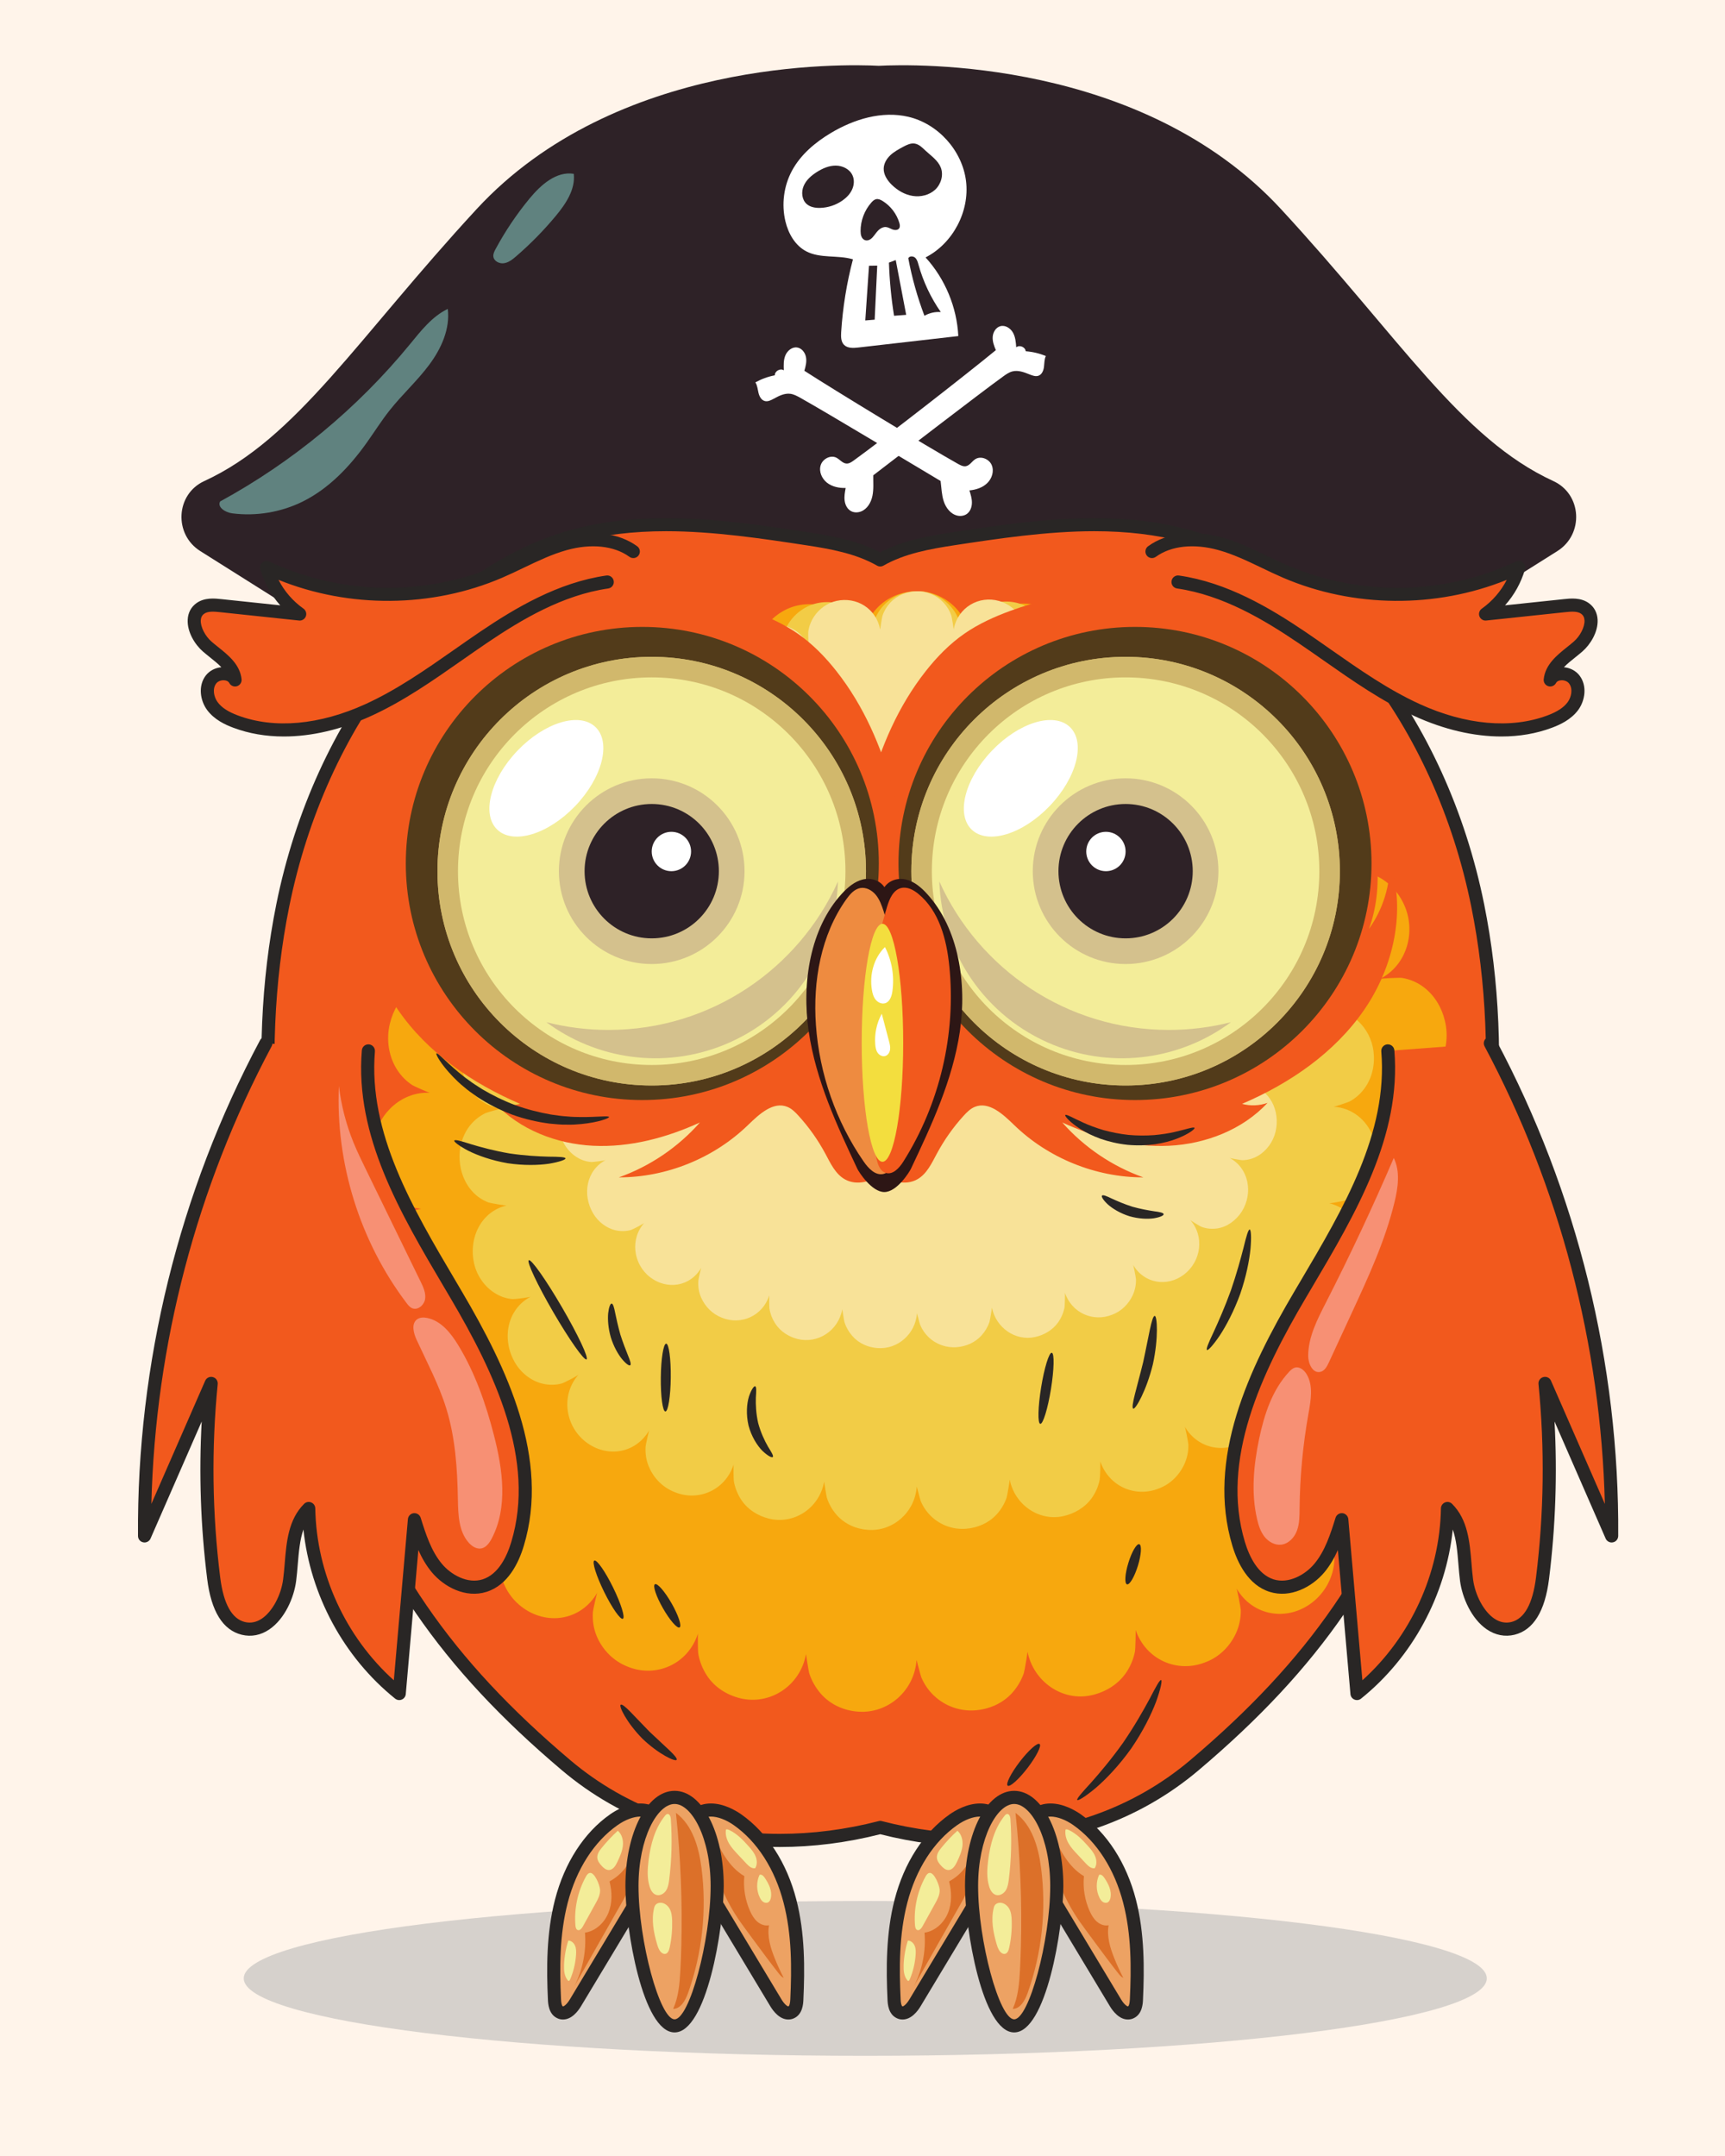 <svg width="52" height="65" viewBox="0 0 52 65" fill="none" xmlns="http://www.w3.org/2000/svg">
<rect x="0" y="0" width="52" height="65" fill="#333333" stroke="none"/>
<g clip-path="url(#clip0_119_4262)">
<rect width="52" height="65" fill="#FFF4EA"/>
<path d="M44.82 59.645C44.82 60.934 36.432 61.979 26.084 61.979C15.736 61.979 7.348 60.934 7.348 59.645C7.348 58.356 15.736 57.311 26.084 57.311C36.432 57.311 44.82 58.356 44.82 59.645Z" fill="#AFAFAF" fill-opacity="0.5"/>
<path d="M46.947 16.614C47.751 16.108 47.689 14.9 46.826 14.504C44.034 13.22 42.217 10.204 38.611 6.3C34.41 1.753 27.535 1.93 26.492 1.984C25.449 1.93 18.573 1.753 14.372 6.3C10.767 10.204 8.95 13.22 6.157 14.504C5.295 14.9 5.233 16.108 6.037 16.614L13.081 21.051L26.492 17.67L39.903 21.051L46.947 16.614" fill="#2E2227"/>
<path d="M44.547 27.302C43.502 22.115 40.191 17.334 35.738 16.149C33.45 15.54 31.063 15.89 28.735 16.244C27.99 16.356 27.197 16.501 26.535 16.88C25.873 16.501 25.08 16.356 24.335 16.244C22.007 15.89 19.62 15.54 17.331 16.149C12.879 17.334 9.568 22.115 8.523 27.302C7.478 32.489 8.382 37.974 10.012 42.951C11.501 47.497 13.689 50.362 17.066 53.219C19.765 55.503 23.335 55.921 26.535 55.095C29.735 55.921 33.305 55.503 36.004 53.219C39.381 50.362 41.569 47.497 43.058 42.951C44.688 37.974 45.592 32.489 44.547 27.302" fill="#F2591D"/>
<path d="M26.535 54.897C26.552 54.897 26.568 54.899 26.584 54.904C27.573 55.159 28.576 55.288 29.564 55.288C31.977 55.288 34.16 54.52 35.877 53.068C39.473 50.025 41.499 47.076 42.87 42.89C44.766 37.099 45.266 31.867 44.353 27.341C43.245 21.845 39.763 17.425 35.688 16.34C34.866 16.122 33.983 16.015 32.988 16.015C31.558 16.015 30.074 16.24 28.765 16.439C28.034 16.55 27.268 16.689 26.633 17.052C26.572 17.087 26.498 17.087 26.437 17.052C25.802 16.689 25.036 16.55 24.305 16.439C22.996 16.24 21.511 16.015 20.082 16.015C19.087 16.015 18.204 16.122 17.382 16.34C13.307 17.425 9.825 21.845 8.717 27.341C7.804 31.867 8.304 37.099 10.2 42.89C11.571 47.076 13.597 50.025 17.194 53.068C18.91 54.52 21.093 55.288 23.506 55.288C24.494 55.288 25.496 55.159 26.485 54.904C26.502 54.899 26.518 54.897 26.535 54.897V54.897ZM29.564 55.684C29.564 55.684 29.564 55.684 29.564 55.684C28.559 55.684 27.54 55.554 26.535 55.299C25.529 55.554 24.511 55.684 23.506 55.684C20.998 55.684 18.727 54.883 16.938 53.37C13.281 50.275 11.22 47.274 9.825 43.013C7.906 37.156 7.403 31.857 8.329 27.263C9.466 21.623 13.063 17.08 17.281 15.958C18.136 15.731 19.052 15.62 20.082 15.62C21.541 15.62 23.041 15.847 24.364 16.048C25.096 16.159 25.864 16.298 26.535 16.654C27.206 16.298 27.974 16.159 28.705 16.048C30.029 15.847 31.529 15.62 32.988 15.62C34.017 15.62 34.934 15.731 35.789 15.958C40.007 17.08 43.604 21.623 44.74 27.263C45.666 31.857 45.163 37.156 43.245 43.013C41.85 47.274 39.789 50.275 36.132 53.37C34.343 54.883 32.072 55.684 29.564 55.684" fill="#292625"/>
<path d="M44.045 37.451C43.816 36.831 43.263 36.409 42.631 36.377C42.632 36.387 43.145 36.219 43.204 36.187C43.421 36.071 43.61 35.9 43.756 35.695C44.02 35.322 44.12 34.849 44.066 34.391C43.96 33.508 43.219 32.82 42.367 32.865C42.367 32.861 42.366 32.857 42.366 32.852C43.263 32.659 43.778 31.704 43.558 30.783C43.459 30.368 43.241 30.002 42.906 29.753C42.715 29.611 42.493 29.519 42.262 29.482C42.189 29.471 41.578 29.498 41.586 29.519C42.413 29.116 42.719 28.059 42.298 27.215C41.88 26.376 40.924 25.994 40.111 26.47C40.116 26.478 40.463 26.051 40.497 25.99C40.609 25.791 40.675 25.569 40.699 25.339C40.745 24.875 40.591 24.399 40.303 24.047C39.717 23.33 38.707 23.183 38.016 23.832C38.018 23.835 38.256 23.377 38.277 23.314C38.354 23.084 38.376 22.841 38.35 22.599C38.301 22.138 38.057 21.72 37.711 21.438C36.999 20.851 35.962 20.95 35.421 21.736C35.427 21.741 35.567 21.201 35.573 21.131C35.596 20.881 35.559 20.63 35.473 20.396C35.321 19.986 35.01 19.657 34.634 19.469C33.818 19.056 32.826 19.389 32.459 20.277C32.46 20.277 32.494 19.759 32.488 19.692C32.465 19.451 32.389 19.223 32.27 19.016C32.055 18.641 31.695 18.376 31.297 18.261C30.398 18.001 29.45 18.542 29.268 19.527C29.274 19.528 29.185 18.978 29.163 18.911C29.089 18.694 28.971 18.5 28.818 18.336C28.508 18.005 28.066 17.815 27.623 17.825C27.174 17.835 26.749 18 26.431 18.341C26.278 18.506 26.162 18.704 26.09 18.92C26.067 18.987 25.981 19.537 25.987 19.537C25.806 18.58 24.921 18.062 24.041 18.255C23.633 18.345 23.26 18.608 23.026 18.97C22.897 19.171 22.81 19.396 22.778 19.637C22.767 19.71 22.79 20.307 22.8 20.303C22.428 19.415 21.456 19.107 20.637 19.497C20.237 19.688 19.917 20.052 19.77 20.488C19.7 20.694 19.67 20.913 19.686 21.132C19.691 21.206 19.835 21.785 19.845 21.778C19.299 20.993 18.286 20.913 17.567 21.479C17.214 21.756 16.976 22.183 16.922 22.642C16.896 22.861 16.911 23.081 16.971 23.292C16.992 23.363 17.252 23.896 17.26 23.888C16.566 23.241 15.559 23.395 14.973 24.113C14.384 24.834 14.469 25.94 15.185 26.525C15.187 26.521 14.716 26.357 14.654 26.346C14.421 26.308 14.18 26.326 13.957 26.403C13.528 26.552 13.201 26.876 12.993 27.293C12.573 28.137 12.893 29.196 13.719 29.593C13.726 29.573 13.114 29.548 13.041 29.56C12.81 29.598 12.589 29.691 12.398 29.834C12.065 30.086 11.85 30.453 11.751 30.868C11.637 31.347 11.716 31.869 11.987 32.275C12.106 32.453 12.258 32.604 12.434 32.718C12.488 32.753 12.953 32.952 12.953 32.946C12.153 32.905 11.438 33.514 11.28 34.336C11.089 35.335 11.714 36.341 12.699 36.443C12.699 36.433 12.18 36.575 12.12 36.603C11.919 36.698 11.737 36.837 11.589 37.009C11.294 37.353 11.158 37.818 11.18 38.277C11.202 38.72 11.364 39.137 11.664 39.453C11.819 39.617 12.01 39.742 12.217 39.821C12.284 39.846 12.892 39.951 12.888 39.926C11.966 40.131 11.489 41.087 11.702 42.024C11.8 42.454 12.074 42.846 12.432 43.074C12.636 43.205 12.862 43.284 13.101 43.299C13.167 43.303 13.766 43.229 13.754 43.202C12.874 43.656 12.679 44.756 13.182 45.599C13.405 45.972 13.78 46.26 14.191 46.348C14.415 46.396 14.646 46.394 14.867 46.332C14.933 46.313 15.511 46.02 15.484 45.989C14.813 46.713 14.96 47.85 15.717 48.437C16.466 49.017 17.511 48.872 18.008 48.012C17.996 48.005 17.877 48.535 17.873 48.598C17.855 48.848 17.893 49.104 17.99 49.333C18.171 49.758 18.51 50.088 18.924 50.248C19.774 50.594 20.74 50.176 21.039 49.252C21.034 49.25 21.036 49.776 21.047 49.84C21.085 50.082 21.176 50.309 21.307 50.511C21.54 50.87 21.912 51.101 22.309 51.199C23.206 51.42 24.124 50.83 24.297 49.868C24.297 49.868 24.373 50.378 24.393 50.442C24.466 50.672 24.587 50.882 24.742 51.061C25.034 51.396 25.452 51.577 25.879 51.604C26.759 51.666 27.564 50.984 27.629 50.045C27.632 50.045 27.748 50.51 27.773 50.569C27.86 50.777 27.99 50.964 28.149 51.116C28.491 51.443 28.95 51.6 29.408 51.563C29.816 51.529 30.216 51.361 30.503 51.048C30.66 50.876 30.784 50.67 30.862 50.446C30.886 50.376 30.983 49.793 30.974 49.794C31.155 50.704 32.026 51.299 32.893 51.111C33.294 51.024 33.676 50.807 33.926 50.458C34.065 50.264 34.164 50.036 34.212 49.798C34.227 49.726 34.243 49.126 34.23 49.13C34.539 50.046 35.502 50.457 36.349 50.109C36.743 49.962 37.071 49.644 37.254 49.249C37.357 49.027 37.408 48.785 37.403 48.537C37.401 48.467 37.286 47.87 37.269 47.88C37.759 48.73 38.804 48.891 39.552 48.316C40.309 47.733 40.476 46.612 39.815 45.875C39.8 45.891 40.262 46.167 40.317 46.188C40.542 46.276 40.784 46.297 41.02 46.264C41.471 46.201 41.867 45.904 42.12 45.515C42.646 44.685 42.44 43.569 41.573 43.111C41.566 43.126 42.08 43.216 42.139 43.216C42.382 43.218 42.619 43.153 42.832 43.031C43.225 42.807 43.522 42.403 43.631 41.945C43.854 41.008 43.368 40.049 42.449 39.844C42.444 39.88 43.118 39.742 43.19 39.71C43.458 39.592 43.684 39.396 43.851 39.147C44.177 38.661 44.249 38.004 44.045 37.451C43.963 37.229 44.127 37.672 44.045 37.451" fill="#F7A80E"/>
<path d="M41.388 34.267C41.196 33.748 40.733 33.394 40.204 33.367C40.204 33.375 40.634 33.234 40.684 33.208C40.866 33.111 41.023 32.968 41.146 32.795C41.367 32.483 41.451 32.087 41.405 31.703C41.317 30.964 40.696 30.387 39.983 30.425C39.982 30.422 39.982 30.418 39.981 30.414C40.733 30.252 41.165 29.453 40.98 28.681C40.897 28.333 40.714 28.026 40.434 27.818C40.274 27.699 40.088 27.622 39.894 27.591C39.834 27.581 39.322 27.604 39.328 27.621C40.021 27.284 40.277 26.398 39.925 25.692C39.574 24.989 38.773 24.669 38.092 25.068C38.096 25.074 38.387 24.716 38.416 24.666C38.51 24.499 38.565 24.313 38.585 24.12C38.624 23.731 38.494 23.333 38.253 23.038C37.762 22.437 36.916 22.314 36.337 22.858C36.339 22.86 36.539 22.476 36.556 22.424C36.62 22.231 36.639 22.027 36.617 21.824C36.576 21.439 36.371 21.088 36.082 20.852C35.485 20.36 34.616 20.443 34.163 21.102C34.169 21.105 34.286 20.654 34.291 20.595C34.31 20.385 34.279 20.175 34.207 19.979C34.08 19.635 33.819 19.359 33.504 19.202C32.821 18.856 31.989 19.135 31.681 19.879C31.683 19.879 31.711 19.445 31.706 19.389C31.687 19.188 31.623 18.996 31.524 18.823C31.343 18.509 31.042 18.286 30.708 18.19C29.955 17.972 29.16 18.426 29.009 19.251C29.014 19.252 28.939 18.791 28.92 18.735C28.859 18.553 28.76 18.39 28.631 18.253C28.372 17.976 28.002 17.816 27.631 17.825C27.254 17.834 26.898 17.971 26.632 18.258C26.504 18.395 26.406 18.561 26.346 18.743C26.327 18.799 26.255 19.259 26.26 19.259C26.108 18.458 25.367 18.024 24.63 18.186C24.288 18.261 23.975 18.481 23.779 18.785C23.671 18.952 23.598 19.142 23.571 19.343C23.563 19.404 23.582 19.904 23.59 19.901C23.278 19.156 22.464 18.899 21.778 19.226C21.442 19.386 21.175 19.691 21.052 20.055C20.993 20.229 20.968 20.412 20.981 20.596C20.985 20.657 21.106 21.142 21.114 21.137C20.657 20.479 19.808 20.412 19.206 20.886C18.911 21.118 18.711 21.476 18.665 21.861C18.643 22.044 18.657 22.228 18.707 22.405C18.724 22.465 18.942 22.911 18.949 22.904C18.367 22.363 17.523 22.492 17.032 23.093C16.54 23.697 16.611 24.624 17.21 25.114C17.212 25.11 16.817 24.973 16.765 24.964C16.571 24.932 16.369 24.947 16.181 25.011C15.822 25.136 15.548 25.408 15.374 25.757C15.022 26.464 15.29 27.351 15.982 27.684C15.988 27.667 15.475 27.646 15.415 27.656C15.221 27.688 15.035 27.765 14.876 27.886C14.597 28.096 14.417 28.404 14.334 28.752C14.238 29.153 14.304 29.591 14.532 29.93C14.631 30.079 14.759 30.206 14.906 30.302C14.951 30.331 15.34 30.497 15.341 30.493C14.67 30.458 14.071 30.969 13.939 31.657C13.779 32.494 14.303 33.337 15.127 33.423C15.127 33.414 14.693 33.532 14.642 33.556C14.474 33.636 14.322 33.752 14.198 33.896C13.951 34.185 13.836 34.575 13.855 34.959C13.874 35.33 14.009 35.679 14.261 35.944C14.391 36.082 14.551 36.186 14.724 36.252C14.78 36.273 15.289 36.361 15.286 36.34C14.514 36.512 14.114 37.313 14.293 38.098C14.375 38.458 14.604 38.786 14.904 38.977C15.075 39.087 15.264 39.154 15.464 39.166C15.52 39.17 16.021 39.107 16.012 39.085C15.274 39.465 15.111 40.387 15.532 41.093C15.719 41.405 16.033 41.647 16.378 41.721C16.565 41.761 16.759 41.759 16.944 41.707C16.999 41.691 17.484 41.445 17.461 41.42C16.898 42.026 17.022 42.979 17.656 43.47C18.284 43.956 19.159 43.835 19.575 43.114C19.565 43.109 19.466 43.553 19.462 43.605C19.447 43.815 19.479 44.029 19.561 44.221C19.712 44.577 19.996 44.854 20.343 44.987C21.055 45.277 21.864 44.927 22.115 44.153C22.11 44.151 22.112 44.592 22.121 44.646C22.153 44.849 22.23 45.039 22.339 45.208C22.535 45.509 22.846 45.702 23.179 45.784C23.93 45.97 24.699 45.475 24.844 44.669C24.844 44.669 24.908 45.097 24.925 45.15C24.986 45.343 25.087 45.519 25.217 45.668C25.462 45.949 25.812 46.101 26.169 46.123C26.907 46.176 27.581 45.604 27.635 44.817C27.638 44.817 27.735 45.207 27.756 45.257C27.829 45.431 27.938 45.587 28.071 45.715C28.358 45.989 28.742 46.121 29.126 46.089C29.468 46.061 29.802 45.92 30.043 45.657C30.175 45.514 30.279 45.341 30.344 45.154C30.364 45.095 30.445 44.606 30.437 44.607C30.59 45.37 31.319 45.868 32.045 45.711C32.382 45.638 32.702 45.456 32.911 45.164C33.027 45.001 33.11 44.811 33.15 44.611C33.163 44.551 33.176 44.048 33.165 44.051C33.424 44.819 34.231 45.163 34.94 44.872C35.271 44.748 35.545 44.482 35.699 44.151C35.785 43.964 35.828 43.762 35.824 43.555C35.822 43.496 35.726 42.995 35.711 43.004C36.122 43.716 36.997 43.851 37.624 43.369C38.259 42.88 38.398 41.942 37.844 41.324C37.832 41.337 38.219 41.569 38.265 41.587C38.453 41.66 38.656 41.678 38.854 41.65C39.231 41.597 39.563 41.349 39.776 41.022C40.216 40.327 40.043 39.392 39.317 39.008C39.312 39.021 39.742 39.096 39.791 39.097C39.995 39.098 40.193 39.044 40.372 38.942C40.701 38.754 40.95 38.415 41.041 38.031C41.228 37.247 40.821 36.443 40.051 36.272C40.046 36.302 40.611 36.186 40.672 36.159C40.896 36.061 41.086 35.896 41.226 35.688C41.499 35.281 41.559 34.73 41.388 34.267C41.457 34.452 41.319 34.081 41.388 34.267Z" fill="#F2CC46"/>
<path d="M38.731 31.082C38.576 30.664 38.203 30.379 37.776 30.357C37.776 30.364 38.123 30.25 38.163 30.229C38.31 30.15 38.437 30.035 38.536 29.896C38.714 29.645 38.782 29.325 38.745 29.016C38.673 28.419 38.173 27.954 37.598 27.985C37.597 27.982 37.597 27.979 37.597 27.976C38.203 27.845 38.551 27.201 38.402 26.578C38.335 26.298 38.188 26.051 37.962 25.883C37.833 25.787 37.683 25.724 37.527 25.7C37.478 25.692 37.065 25.71 37.07 25.724C37.629 25.452 37.835 24.738 37.551 24.168C37.268 23.601 36.623 23.343 36.074 23.665C36.077 23.67 36.312 23.382 36.335 23.341C36.41 23.206 36.455 23.056 36.471 22.901C36.502 22.588 36.398 22.266 36.203 22.028C35.807 21.543 35.125 21.445 34.658 21.883C34.66 21.885 34.821 21.576 34.835 21.533C34.886 21.378 34.902 21.213 34.884 21.05C34.851 20.739 34.686 20.456 34.453 20.265C33.971 19.869 33.27 19.936 32.906 20.467C32.91 20.47 33.004 20.106 33.008 20.058C33.023 19.89 32.999 19.72 32.941 19.562C32.838 19.285 32.627 19.062 32.374 18.935C31.823 18.657 31.153 18.881 30.904 19.481C30.906 19.482 30.928 19.131 30.924 19.086C30.909 18.924 30.857 18.769 30.777 18.629C30.632 18.376 30.389 18.197 30.12 18.119C29.512 17.944 28.872 18.309 28.749 18.975C28.753 18.976 28.693 18.604 28.678 18.559C28.628 18.412 28.549 18.281 28.445 18.17C28.236 17.946 27.937 17.818 27.638 17.825C27.334 17.832 27.047 17.943 26.833 18.174C26.73 18.285 26.651 18.418 26.602 18.565C26.587 18.61 26.529 18.981 26.533 18.981C26.41 18.335 25.812 17.985 25.218 18.116C24.942 18.176 24.69 18.354 24.532 18.599C24.445 18.734 24.387 18.886 24.365 19.049C24.358 19.098 24.373 19.501 24.38 19.499C24.128 18.898 23.472 18.691 22.919 18.954C22.648 19.083 22.432 19.329 22.333 19.624C22.286 19.763 22.266 19.911 22.276 20.059C22.28 20.109 22.377 20.5 22.384 20.495C22.015 19.965 21.331 19.911 20.845 20.293C20.607 20.48 20.446 20.769 20.409 21.079C20.391 21.227 20.402 21.375 20.442 21.518C20.456 21.566 20.632 21.926 20.637 21.92C20.168 21.484 19.488 21.588 19.092 22.073C18.695 22.56 18.752 23.307 19.236 23.702C19.237 23.699 18.919 23.588 18.877 23.581C18.72 23.555 18.557 23.567 18.406 23.62C18.116 23.72 17.895 23.939 17.755 24.221C17.471 24.791 17.687 25.506 18.245 25.774C18.25 25.761 17.837 25.744 17.788 25.752C17.631 25.777 17.482 25.84 17.353 25.938C17.128 26.107 16.983 26.355 16.916 26.636C16.839 26.959 16.892 27.312 17.076 27.586C17.156 27.706 17.259 27.809 17.378 27.885C17.414 27.909 17.728 28.043 17.728 28.039C17.187 28.012 16.704 28.423 16.598 28.979C16.469 29.654 16.891 30.333 17.556 30.402C17.556 30.395 17.206 30.491 17.165 30.51C17.029 30.574 16.906 30.668 16.807 30.784C16.608 31.016 16.515 31.331 16.53 31.641C16.545 31.94 16.655 32.222 16.857 32.435C16.962 32.546 17.091 32.63 17.231 32.683C17.276 32.701 17.687 32.771 17.684 32.754C17.061 32.893 16.739 33.539 16.883 34.172C16.949 34.462 17.134 34.727 17.376 34.881C17.514 34.969 17.667 35.023 17.828 35.033C17.873 35.036 18.277 34.986 18.269 34.968C17.674 35.274 17.543 36.018 17.883 36.587C18.033 36.838 18.286 37.033 18.564 37.093C18.715 37.125 18.872 37.124 19.021 37.082C19.066 37.069 19.456 36.871 19.438 36.85C18.984 37.339 19.083 38.107 19.595 38.504C20.101 38.895 20.807 38.798 21.142 38.217C21.134 38.212 21.054 38.57 21.051 38.613C21.039 38.782 21.065 38.955 21.131 39.109C21.253 39.396 21.482 39.62 21.762 39.727C22.336 39.961 22.988 39.678 23.19 39.054C23.187 39.053 23.188 39.408 23.195 39.452C23.221 39.615 23.283 39.769 23.371 39.905C23.529 40.148 23.78 40.303 24.048 40.37C24.654 40.519 25.274 40.12 25.391 39.471C25.391 39.47 25.442 39.815 25.456 39.858C25.505 40.014 25.587 40.156 25.692 40.276C25.889 40.503 26.171 40.625 26.46 40.643C27.054 40.685 27.598 40.225 27.642 39.59C27.644 39.59 27.722 39.904 27.739 39.944C27.798 40.084 27.885 40.211 27.993 40.314C28.224 40.535 28.534 40.641 28.844 40.615C29.119 40.593 29.389 40.479 29.583 40.267C29.689 40.151 29.773 40.012 29.826 39.861C29.842 39.814 29.907 39.42 29.901 39.42C30.024 40.035 30.612 40.437 31.198 40.31C31.469 40.252 31.727 40.105 31.896 39.869C31.989 39.738 32.056 39.584 32.089 39.423C32.099 39.375 32.109 38.969 32.101 38.972C32.31 39.591 32.96 39.869 33.532 39.634C33.799 39.534 34.02 39.319 34.144 39.053C34.213 38.902 34.248 38.739 34.244 38.572C34.243 38.524 34.166 38.121 34.154 38.128C34.485 38.702 35.191 38.811 35.696 38.422C36.208 38.028 36.32 37.271 35.873 36.773C35.864 36.784 36.176 36.97 36.213 36.985C36.365 37.044 36.528 37.058 36.688 37.036C36.992 36.993 37.26 36.793 37.431 36.53C37.786 35.969 37.647 35.215 37.061 34.906C37.057 34.916 37.403 34.977 37.444 34.977C37.608 34.978 37.767 34.935 37.912 34.852C38.177 34.701 38.378 34.428 38.452 34.118C38.602 33.486 38.274 32.837 37.653 32.699C37.649 32.724 38.105 32.63 38.153 32.609C38.334 32.529 38.487 32.397 38.6 32.228C38.82 31.901 38.869 31.456 38.731 31.082C38.676 30.933 38.786 31.232 38.731 31.082" fill="#F8E298"/>
<path d="M38.21 33.25C37.965 33.337 37.693 33.348 37.441 33.28C38.884 32.662 40.232 31.739 41.122 30.446C42.012 29.154 42.392 27.46 41.897 25.97C41.913 26.692 41.689 27.417 41.268 28.003C41.737 26.71 41.531 25.249 40.998 23.981C40.465 22.713 39.629 21.601 38.8 20.503C38.369 19.932 37.931 19.353 37.36 18.92C36.915 18.583 36.401 18.344 35.87 18.173C34.117 17.609 32.181 17.783 30.452 18.418C29.97 18.595 29.498 18.809 29.076 19.101C28.628 19.411 28.244 19.805 27.907 20.233C26.249 22.338 25.802 25.132 25.553 27.8C25.35 29.97 25.247 32.208 25.921 34.28C26.048 34.672 26.212 35.07 26.515 35.349C26.819 35.628 27.295 35.758 27.653 35.554C27.938 35.393 28.084 35.073 28.239 34.785C28.461 34.371 28.733 33.985 29.049 33.638C29.146 33.532 29.25 33.427 29.381 33.372C29.808 33.193 30.236 33.592 30.568 33.915C31.599 34.917 33.029 35.497 34.466 35.496C33.529 35.163 32.679 34.587 32.022 33.841C33.029 34.302 34.131 34.596 35.237 34.543C36.344 34.489 37.455 34.061 38.21 33.25" fill="#F2591D"/>
<path d="M14.911 33.25C15.156 33.337 15.428 33.348 15.679 33.28C14.237 32.662 12.888 31.739 11.998 30.446C11.108 29.154 10.728 27.46 11.223 25.97C11.207 26.692 11.432 27.417 11.853 28.003C11.384 26.71 11.589 25.249 12.122 23.981C12.655 22.713 13.492 21.601 14.321 20.503C14.751 19.932 15.19 19.353 15.76 18.92C16.205 18.583 16.719 18.344 17.251 18.173C19.004 17.609 20.94 17.783 22.668 18.418C23.15 18.595 23.622 18.809 24.044 19.101C24.492 19.411 24.877 19.805 25.213 20.233C26.871 22.338 27.319 25.132 27.568 27.8C27.771 29.97 27.873 32.208 27.2 34.28C27.073 34.672 26.909 35.07 26.605 35.349C26.302 35.628 25.826 35.758 25.467 35.554C25.183 35.393 25.036 35.073 24.882 34.785C24.66 34.371 24.387 33.985 24.071 33.638C23.975 33.532 23.871 33.427 23.739 33.372C23.312 33.193 22.885 33.592 22.552 33.915C21.521 34.917 20.092 35.497 18.655 35.496C19.592 35.163 20.441 34.587 21.099 33.841C20.092 34.302 18.99 34.596 17.883 34.543C16.777 34.489 15.666 34.061 14.911 33.25" fill="#F2591D"/>
<path d="M41.344 26.032C41.344 29.972 38.152 33.165 34.215 33.165C30.277 33.165 27.085 29.972 27.085 26.032C27.085 22.093 30.277 18.9 34.215 18.9C38.152 18.9 41.344 22.093 41.344 26.032Z" fill="#523B1A"/>
<path d="M40.39 26.265C40.39 29.833 37.498 32.726 33.931 32.726C30.364 32.726 27.472 29.833 27.472 26.265C27.472 22.696 30.364 19.802 33.931 19.802C37.498 19.802 40.39 22.696 40.39 26.265Z" fill="#D1B86C"/>
<path d="M40.39 26.265C40.39 29.833 37.498 32.726 33.931 32.726C30.364 32.726 27.472 29.833 27.472 26.265C27.472 22.696 30.364 19.802 33.931 19.802C37.498 19.802 40.39 22.696 40.39 26.265Z" fill="#D1B86C"/>
<path d="M39.771 26.265C39.771 29.491 37.157 32.108 33.931 32.108C30.705 32.108 28.091 29.491 28.091 26.265C28.091 23.038 30.705 20.422 33.931 20.422C37.157 20.422 39.771 23.038 39.771 26.265Z" fill="#F3ED99"/>
<path d="M36.729 26.265C36.729 27.81 35.476 29.064 33.931 29.064C32.386 29.064 31.133 27.81 31.133 26.265C31.133 24.719 32.386 23.465 33.931 23.465C35.476 23.465 36.729 24.719 36.729 26.265Z" fill="#D4C18D"/>
<path d="M35.955 26.265C35.955 27.383 35.049 28.29 33.931 28.29C32.813 28.29 31.907 27.383 31.907 26.265C31.907 25.146 32.813 24.239 33.931 24.239C35.049 24.239 35.955 25.146 35.955 26.265Z" fill="#2E2227"/>
<path d="M33.931 25.671C33.931 25.999 33.666 26.265 33.338 26.265C33.01 26.265 32.745 25.999 32.745 25.671C32.745 25.343 33.01 25.078 33.338 25.078C33.666 25.078 33.931 25.343 33.931 25.671Z" fill="white"/>
<path d="M32.252 21.919C32.733 22.38 32.46 23.445 31.643 24.299C30.826 25.154 29.773 25.473 29.292 25.012C28.811 24.552 29.084 23.486 29.902 22.632C30.719 21.777 31.771 21.458 32.252 21.919" fill="white"/>
<path d="M35.234 31.051C32.154 31.051 29.503 29.213 28.316 26.575C28.387 28.686 29.674 30.66 31.757 31.503C33.603 32.249 35.617 31.923 37.107 30.817C36.508 30.97 35.88 31.051 35.234 31.051" fill="#D4C18D"/>
<path d="M12.233 26.032C12.233 29.972 15.425 33.165 19.362 33.165C23.3 33.165 26.492 29.972 26.492 26.032C26.492 22.093 23.3 18.9 19.362 18.9C15.425 18.9 12.233 22.093 12.233 26.032" fill="#523B1A"/>
<path d="M13.187 26.265C13.187 29.833 16.079 32.726 19.646 32.726C23.213 32.726 26.105 29.833 26.105 26.265C26.105 22.696 23.213 19.802 19.646 19.802C16.079 19.802 13.187 22.696 13.187 26.265Z" fill="#D1B86C"/>
<path d="M13.187 26.265C13.187 29.833 16.079 32.726 19.646 32.726C23.213 32.726 26.105 29.833 26.105 26.265C26.105 22.696 23.213 19.802 19.646 19.802C16.079 19.802 13.187 22.696 13.187 26.265Z" fill="#D1B86C"/>
<path d="M13.806 26.265C13.806 29.491 16.421 32.108 19.646 32.108C22.871 32.108 25.486 29.491 25.486 26.265C25.486 23.038 22.871 20.422 19.646 20.422C16.421 20.422 13.806 23.038 13.806 26.265Z" fill="#F3ED99"/>
<path d="M16.848 26.265C16.848 27.81 18.101 29.064 19.646 29.064C21.191 29.064 22.444 27.81 22.444 26.265C22.444 24.719 21.191 23.465 19.646 23.465C18.101 23.465 16.848 24.719 16.848 26.265Z" fill="#D4C18D"/>
<path d="M17.622 26.265C17.622 27.383 18.528 28.29 19.646 28.29C20.764 28.29 21.67 27.383 21.67 26.265C21.67 25.146 20.764 24.239 19.646 24.239C18.528 24.239 17.622 25.146 17.622 26.265Z" fill="#2E2227"/>
<path d="M19.646 25.671C19.646 25.999 19.912 26.265 20.239 26.265C20.567 26.265 20.832 25.999 20.832 25.671C20.832 25.343 20.567 25.078 20.239 25.078C19.912 25.078 19.646 25.343 19.646 25.671Z" fill="white"/>
<path d="M17.95 21.919C18.431 22.38 18.158 23.445 17.341 24.299C16.523 25.154 15.471 25.473 14.99 25.012C14.509 24.552 14.782 23.486 15.599 22.632C16.417 21.777 17.469 21.458 17.95 21.919" fill="white"/>
<path d="M18.343 31.051C21.423 31.051 24.074 29.213 25.261 26.575C25.19 28.686 23.903 30.66 21.82 31.503C19.973 32.249 17.96 31.923 16.47 30.817C17.069 30.97 17.697 31.051 18.343 31.051Z" fill="#D4C18D"/>
<path d="M27.947 26.95C27.769 26.754 27.561 26.578 27.317 26.517C27.081 26.458 26.808 26.532 26.661 26.747C26.516 26.532 26.243 26.457 26.006 26.516C25.763 26.576 25.554 26.751 25.375 26.947C24.424 27.986 24.162 29.629 24.379 31.1C24.596 32.571 25.224 33.918 25.844 35.237C25.889 35.334 26.277 35.938 26.657 35.938C27.038 35.939 27.413 35.336 27.459 35.239C28.082 33.922 28.713 32.575 28.934 31.105C29.154 29.635 28.896 27.991 27.947 26.95" fill="#2D1615"/>
<path d="M25.932 26.773C25.754 26.806 25.622 26.959 25.514 27.109C24.749 28.179 24.501 29.575 24.596 30.903C24.7 32.375 25.203 33.815 26.032 35.014C26.175 35.222 26.384 35.446 26.625 35.394C26.902 35.333 26.985 34.972 27.01 34.68C27.221 32.265 27.377 29.77 26.636 27.47C26.579 27.296 26.516 27.119 26.401 26.979C26.285 26.839 26.107 26.742 25.932 26.773" fill="#EE8B40"/>
<path d="M27.167 26.772C26.924 26.83 26.811 27.102 26.739 27.341C26.002 29.788 25.892 32.422 26.421 34.922C26.458 35.099 26.523 35.303 26.695 35.36C26.91 35.43 27.106 35.218 27.227 35.026C28.327 33.288 28.825 31.176 28.617 29.13C28.536 28.321 28.311 27.463 27.682 26.948C27.537 26.829 27.35 26.728 27.167 26.772" fill="#F2591D"/>
<path d="M27.227 31.439C27.227 33.42 26.947 35.026 26.602 35.026C26.256 35.026 25.976 33.42 25.976 31.439C25.976 29.457 26.256 27.851 26.602 27.851C26.947 27.851 27.227 29.457 27.227 31.439Z" fill="#F3DE3E"/>
<path d="M26.684 30.245C26.823 30.202 26.879 30.037 26.9 29.893C26.966 29.437 26.888 28.962 26.677 28.553C26.341 28.879 26.206 29.384 26.284 29.846C26.301 29.952 26.331 30.059 26.399 30.142C26.467 30.225 26.582 30.277 26.684 30.245Z" fill="white"/>
<path d="M26.799 31.39C26.726 31.114 26.654 30.838 26.581 30.562C26.428 30.842 26.358 31.168 26.384 31.487C26.391 31.575 26.406 31.666 26.456 31.739C26.506 31.812 26.599 31.862 26.684 31.838C26.767 31.815 26.82 31.729 26.831 31.644C26.843 31.559 26.821 31.473 26.799 31.39Z" fill="white"/>
<path d="M19.716 54.694C19.361 54.441 18.859 54.613 18.501 54.864C17.689 55.435 17.171 56.357 16.922 57.318C16.673 58.28 16.669 59.288 16.715 60.28C16.722 60.428 16.748 60.606 16.883 60.668C17.064 60.751 17.243 60.554 17.346 60.383C17.89 59.477 18.434 58.573 18.979 57.667C19.27 57.184 19.561 56.699 19.799 56.187C19.912 55.941 20.015 55.682 20.025 55.411C20.035 55.14 19.937 54.852 19.716 54.694" fill="#EDA263"/>
<path d="M19.305 54.767C19.101 54.767 18.849 54.861 18.615 55.026C17.909 55.522 17.376 56.353 17.113 57.368C16.864 58.333 16.869 59.334 16.912 60.271C16.921 60.466 16.964 60.487 16.965 60.488L16.971 60.49C16.996 60.49 17.083 60.437 17.177 60.281L18.809 57.566C19.094 57.093 19.386 56.605 19.619 56.103C19.723 55.881 19.819 55.642 19.828 55.404C19.834 55.221 19.778 54.982 19.601 54.855C19.52 54.797 19.42 54.767 19.305 54.767V54.767ZM16.971 60.885C16.912 60.885 16.855 60.873 16.801 60.847C16.538 60.726 16.523 60.409 16.517 60.289C16.475 59.367 16.467 58.287 16.731 57.269C17.017 56.163 17.605 55.252 18.388 54.702C18.564 54.579 18.916 54.372 19.305 54.372C19.504 54.372 19.681 54.426 19.831 54.533C20.086 54.715 20.236 55.054 20.223 55.418C20.211 55.726 20.098 56.009 19.978 56.27C19.736 56.791 19.438 57.288 19.149 57.768L17.515 60.484C17.425 60.634 17.235 60.885 16.971 60.885" fill="#292625"/>
<path d="M19.093 56.411C19.138 56.183 19.173 55.946 19.124 55.718C19.037 56.141 18.754 56.518 18.374 56.721C18.454 57.034 18.462 57.373 18.34 57.672C18.219 57.97 17.952 58.22 17.634 58.267C17.678 58.82 17.567 59.385 17.316 59.88C17.779 59.063 18.242 58.247 18.705 57.43C18.791 57.28 18.877 57.129 18.941 56.968C19.012 56.789 19.056 56.6 19.093 56.411" fill="#DC7029"/>
<path d="M21.02 54.694C21.375 54.441 21.877 54.613 22.234 54.864C23.047 55.435 23.565 56.357 23.814 57.318C24.063 58.28 24.067 59.288 24.021 60.28C24.014 60.428 23.988 60.606 23.853 60.668C23.672 60.751 23.493 60.554 23.39 60.383C22.846 59.477 22.301 58.573 21.757 57.667C21.466 57.184 21.175 56.699 20.937 56.187C20.823 55.941 20.721 55.682 20.711 55.411C20.701 55.14 20.799 54.852 21.02 54.694" fill="#EDA263"/>
<path d="M21.43 54.767C21.316 54.767 21.217 54.797 21.135 54.855C20.958 54.982 20.901 55.221 20.908 55.404C20.917 55.642 21.014 55.881 21.117 56.103C21.351 56.608 21.643 57.095 21.927 57.566L23.559 60.281C23.653 60.437 23.74 60.49 23.765 60.49C23.765 60.49 23.767 60.49 23.77 60.488C23.772 60.487 23.815 60.466 23.824 60.271C23.867 59.334 23.872 58.333 23.622 57.368C23.36 56.353 22.826 55.521 22.121 55.026C21.887 54.861 21.635 54.767 21.43 54.767V54.767ZM23.765 60.885C23.501 60.885 23.31 60.634 23.22 60.484L21.588 57.769C21.299 57.29 21.001 56.794 20.758 56.27C20.637 56.009 20.524 55.726 20.513 55.418C20.5 55.054 20.65 54.715 20.905 54.533C21.055 54.426 21.232 54.372 21.43 54.372C21.82 54.372 22.172 54.579 22.348 54.702C23.13 55.252 23.719 56.163 24.005 57.269C24.269 58.287 24.261 59.367 24.218 60.289C24.213 60.409 24.198 60.726 23.936 60.847C23.881 60.873 23.823 60.885 23.765 60.885Z" fill="#292625"/>
<path d="M22.438 56.563C22.403 56.923 22.464 57.291 22.613 57.621C22.666 57.737 22.732 57.851 22.828 57.935C22.925 58.019 23.057 58.069 23.182 58.044C23.123 58.377 23.225 58.717 23.351 59.032C23.432 59.236 23.524 59.435 23.625 59.63C23.559 59.601 23.512 59.542 23.467 59.486C23.235 59.191 23.012 58.889 22.789 58.587C22.688 58.45 22.587 58.313 22.486 58.177C22.424 58.093 22.362 58.008 22.302 57.922C21.885 57.322 21.591 56.636 21.443 55.92C21.399 55.706 21.372 55.47 21.485 55.284C21.716 55.772 21.972 56.289 22.438 56.563" fill="#DC7029"/>
<path d="M21.619 56.861C21.619 58.336 21.044 61.076 20.335 61.076C19.626 61.076 19.05 58.336 19.05 56.861C19.05 55.385 19.626 54.189 20.335 54.189C21.044 54.189 21.619 55.385 21.619 56.861Z" fill="#EDA263"/>
<path d="M20.335 54.387C19.821 54.387 19.248 55.403 19.248 56.86C19.248 58.513 19.888 60.879 20.335 60.879C20.782 60.879 21.422 58.513 21.422 56.86C21.422 55.403 20.849 54.387 20.335 54.387ZM20.335 61.274C19.372 61.274 18.853 58.141 18.853 56.86C18.853 55.252 19.504 53.991 20.335 53.991C21.166 53.991 21.817 55.252 21.817 56.86C21.817 58.141 21.297 61.274 20.335 61.274Z" fill="#292625"/>
<path d="M18.006 56.011C18.013 56.106 18.076 56.187 18.141 56.257C18.197 56.317 18.267 56.377 18.349 56.378C18.479 56.38 18.561 56.244 18.615 56.126C18.686 55.974 18.757 55.818 18.776 55.651C18.795 55.485 18.751 55.302 18.624 55.193C18.453 55.351 18.292 55.521 18.145 55.702C18.071 55.791 17.997 55.895 18.006 56.011Z" fill="#F3ED99"/>
<path d="M17.779 56.466C17.724 56.476 17.688 56.529 17.661 56.579C17.415 57.025 17.304 57.544 17.346 58.051C17.351 58.105 17.365 58.171 17.417 58.188C17.48 58.209 17.535 58.141 17.568 58.083C17.696 57.852 17.824 57.621 17.952 57.389C18.023 57.262 18.096 57.126 18.089 56.98C18.083 56.834 17.922 56.438 17.779 56.466" fill="#F3ED99"/>
<path d="M17.184 59.682C17.287 59.443 17.349 59.187 17.365 58.928C17.371 58.838 17.371 58.744 17.335 58.661C17.3 58.577 17.222 58.507 17.132 58.505C17.055 58.744 17.012 58.994 17.003 59.245C16.998 59.404 17.011 59.576 17.111 59.699C17.119 59.71 17.129 59.72 17.142 59.721C17.163 59.722 17.176 59.7 17.184 59.682" fill="#F3ED99"/>
<path d="M19.579 56.868C19.613 56.98 19.676 57.099 19.788 57.13C19.899 57.161 20.017 57.092 20.079 56.996C20.141 56.899 20.159 56.782 20.173 56.669C20.249 56.061 20.265 55.446 20.221 54.835C20.216 54.77 20.189 54.685 20.124 54.689C20.09 54.691 20.065 54.719 20.044 54.745C19.742 55.121 19.611 55.607 19.551 56.086C19.518 56.347 19.505 56.616 19.579 56.868Z" fill="#F3ED99"/>
<path d="M19.864 57.37C19.817 57.38 19.773 57.406 19.748 57.446C19.733 57.47 19.725 57.498 19.718 57.525C19.632 57.88 19.703 58.254 19.805 58.605C19.83 58.692 19.859 58.782 19.921 58.849C19.956 58.886 20.007 58.916 20.057 58.906C20.133 58.892 20.167 58.803 20.184 58.728C20.244 58.46 20.269 58.185 20.262 57.911C20.258 57.782 20.246 57.649 20.182 57.538C20.118 57.427 19.989 57.343 19.864 57.37" fill="#F3ED99"/>
<path d="M22.565 55.66C22.396 55.47 22.214 55.282 21.985 55.173C21.953 55.158 21.917 55.145 21.884 55.156C21.859 55.3 21.902 55.448 21.974 55.574C22.047 55.7 22.147 55.807 22.246 55.913C22.329 56.002 22.412 56.09 22.495 56.179C22.567 56.257 22.66 56.342 22.765 56.324C22.831 56.218 22.824 56.08 22.777 55.965C22.73 55.849 22.648 55.753 22.565 55.66" fill="#F3ED99"/>
<path d="M23.236 57.225C23.284 57.008 23.174 56.788 23.048 56.605C23.012 56.553 22.95 56.496 22.895 56.526C22.797 56.74 22.801 56.998 22.905 57.209C22.929 57.258 22.959 57.306 23.004 57.337C23.048 57.368 23.11 57.379 23.158 57.352C23.202 57.327 23.225 57.275 23.236 57.225" fill="#F3ED99"/>
<path d="M20.292 60.565C20.523 60.561 20.661 60.31 20.739 60.092C21.171 58.888 21.312 57.581 21.146 56.312C21.065 55.691 20.879 55.029 20.376 54.655C20.518 55.989 20.573 57.333 20.538 58.674C20.532 58.92 20.522 59.166 20.509 59.411C20.488 59.804 20.455 60.206 20.292 60.565" fill="#DC7029"/>
<path d="M29.953 54.694C29.597 54.441 29.095 54.613 28.738 54.864C27.925 55.435 27.408 56.357 27.159 57.318C26.91 58.28 26.906 59.288 26.952 60.28C26.958 60.428 26.985 60.606 27.12 60.668C27.301 60.751 27.48 60.554 27.583 60.383C28.127 59.477 28.671 58.573 29.215 57.667C29.506 57.184 29.798 56.699 30.035 56.187C30.149 55.941 30.252 55.682 30.262 55.411C30.272 55.14 30.173 54.852 29.953 54.694" fill="#EDA263"/>
<path d="M29.543 54.767C29.337 54.767 29.086 54.861 28.852 55.026C28.146 55.522 27.613 56.353 27.35 57.368C27.1 58.333 27.106 59.333 27.149 60.271C27.158 60.466 27.2 60.487 27.202 60.488L27.208 60.49C27.233 60.49 27.319 60.437 27.413 60.281L29.046 57.566C29.329 57.094 29.623 56.607 29.856 56.103C29.959 55.881 30.056 55.642 30.064 55.404C30.071 55.221 30.015 54.982 29.838 54.855C29.756 54.797 29.657 54.767 29.543 54.767ZM27.208 60.885C27.149 60.885 27.092 60.873 27.037 60.847C26.775 60.726 26.76 60.409 26.754 60.289C26.712 59.367 26.704 58.287 26.968 57.269C27.254 56.163 27.843 55.252 28.625 54.702C28.8 54.579 29.153 54.372 29.543 54.372C29.741 54.372 29.917 54.426 30.067 54.533C30.323 54.715 30.473 55.054 30.459 55.418C30.448 55.727 30.335 56.01 30.214 56.27C29.972 56.792 29.674 57.289 29.385 57.769L27.752 60.484C27.662 60.634 27.472 60.885 27.208 60.885Z" fill="#292625"/>
<path d="M29.33 56.411C29.375 56.183 29.409 55.946 29.36 55.718C29.273 56.141 28.991 56.518 28.611 56.721C28.69 57.034 28.699 57.373 28.577 57.672C28.456 57.97 28.189 58.22 27.87 58.267C27.915 58.82 27.804 59.385 27.552 59.88C28.016 59.063 28.479 58.247 28.942 57.43C29.028 57.28 29.113 57.129 29.177 56.968C29.249 56.789 29.293 56.6 29.33 56.411" fill="#DC7029"/>
<path d="M31.257 54.694C31.612 54.441 32.114 54.613 32.471 54.864C33.284 55.435 33.801 56.357 34.05 57.318C34.3 58.28 34.303 59.288 34.258 60.28C34.251 60.428 34.225 60.606 34.09 60.668C33.908 60.751 33.73 60.554 33.627 60.383C33.082 59.477 32.538 58.573 31.994 57.667C31.703 57.184 31.412 56.699 31.174 56.187C31.06 55.941 30.957 55.682 30.947 55.411C30.938 55.14 31.036 54.852 31.257 54.694" fill="#EDA263"/>
<path d="M31.667 54.767C31.553 54.767 31.453 54.797 31.371 54.855C31.194 54.982 31.138 55.221 31.145 55.404C31.154 55.642 31.25 55.881 31.354 56.103C31.586 56.605 31.879 57.093 32.162 57.564L33.796 60.281C33.89 60.437 33.977 60.49 34.002 60.49C34.002 60.49 34.004 60.49 34.007 60.488C34.009 60.487 34.051 60.465 34.06 60.271C34.104 59.334 34.109 58.333 33.859 57.368C33.596 56.353 33.063 55.522 32.358 55.026C32.124 54.861 31.872 54.767 31.667 54.767V54.767ZM34.002 60.885C33.738 60.885 33.547 60.634 33.457 60.484L31.825 57.769C31.535 57.288 31.237 56.791 30.995 56.27C30.874 56.009 30.761 55.726 30.75 55.418C30.737 55.054 30.887 54.715 31.142 54.533C31.292 54.426 31.469 54.372 31.667 54.372C32.056 54.372 32.409 54.579 32.585 54.702C33.367 55.252 33.956 56.163 34.242 57.269C34.505 58.287 34.498 59.367 34.455 60.289C34.45 60.408 34.435 60.726 34.172 60.847C34.118 60.873 34.06 60.885 34.002 60.885" fill="#292625"/>
<path d="M32.675 56.563C32.64 56.923 32.701 57.291 32.85 57.621C32.903 57.737 32.969 57.851 33.065 57.935C33.162 58.019 33.294 58.069 33.419 58.044C33.36 58.377 33.462 58.717 33.588 59.032C33.669 59.236 33.761 59.435 33.862 59.63C33.796 59.601 33.749 59.542 33.704 59.486C33.472 59.191 33.249 58.889 33.026 58.587C32.925 58.45 32.824 58.313 32.723 58.177C32.661 58.093 32.599 58.008 32.539 57.922C32.122 57.322 31.828 56.636 31.68 55.92C31.636 55.706 31.609 55.47 31.722 55.284C31.953 55.772 32.209 56.289 32.675 56.563" fill="#DC7029"/>
<path d="M31.856 56.861C31.856 58.336 31.281 61.076 30.572 61.076C29.862 61.076 29.287 58.336 29.287 56.861C29.287 55.385 29.862 54.189 30.572 54.189C31.281 54.189 31.856 55.385 31.856 56.861Z" fill="#EDA263"/>
<path d="M30.572 54.387C30.058 54.387 29.485 55.403 29.485 56.86C29.485 58.513 30.125 60.879 30.572 60.879C31.018 60.879 31.659 58.513 31.659 56.86C31.659 55.403 31.086 54.387 30.572 54.387ZM30.572 61.274C29.609 61.274 29.09 58.141 29.09 56.86C29.09 55.252 29.741 53.991 30.572 53.991C31.403 53.991 32.054 55.252 32.054 56.86C32.054 58.141 31.534 61.274 30.572 61.274Z" fill="#292625"/>
<path d="M28.243 56.011C28.25 56.106 28.312 56.187 28.378 56.257C28.434 56.317 28.503 56.377 28.586 56.378C28.715 56.38 28.797 56.244 28.852 56.126C28.923 55.974 28.994 55.818 29.013 55.651C29.031 55.485 28.988 55.302 28.861 55.193C28.689 55.351 28.529 55.521 28.381 55.702C28.308 55.791 28.234 55.895 28.243 56.011Z" fill="#F3ED99"/>
<path d="M28.016 56.466C27.96 56.476 27.925 56.529 27.898 56.579C27.652 57.025 27.541 57.544 27.583 58.051C27.588 58.105 27.602 58.171 27.654 58.188C27.717 58.209 27.772 58.141 27.805 58.083C27.933 57.852 28.061 57.621 28.189 57.389C28.26 57.262 28.332 57.126 28.326 56.98C28.32 56.834 28.159 56.438 28.016 56.466" fill="#F3ED99"/>
<path d="M27.421 59.682C27.524 59.443 27.585 59.187 27.602 58.928C27.608 58.838 27.608 58.744 27.572 58.661C27.537 58.577 27.459 58.507 27.368 58.505C27.292 58.744 27.249 58.994 27.24 59.245C27.235 59.404 27.248 59.576 27.348 59.699C27.356 59.71 27.366 59.72 27.379 59.721C27.399 59.722 27.413 59.7 27.421 59.682" fill="#F3ED99"/>
<path d="M29.816 56.868C29.849 56.98 29.913 57.099 30.025 57.13C30.135 57.161 30.254 57.092 30.316 56.996C30.378 56.899 30.395 56.782 30.41 56.669C30.486 56.061 30.502 55.446 30.458 54.835C30.453 54.77 30.426 54.685 30.361 54.689C30.327 54.691 30.302 54.719 30.281 54.745C29.979 55.121 29.848 55.607 29.788 56.086C29.755 56.347 29.741 56.616 29.816 56.868" fill="#F3ED99"/>
<path d="M30.1 57.37C30.054 57.38 30.01 57.406 29.984 57.446C29.969 57.47 29.961 57.498 29.955 57.525C29.869 57.88 29.939 58.254 30.041 58.605C30.067 58.692 30.096 58.782 30.158 58.849C30.193 58.886 30.243 58.916 30.294 58.906C30.37 58.892 30.404 58.803 30.42 58.728C30.481 58.46 30.506 58.185 30.498 57.911C30.495 57.782 30.483 57.649 30.419 57.538C30.355 57.427 30.226 57.343 30.1 57.37" fill="#F3ED99"/>
<path d="M32.802 55.66C32.633 55.47 32.451 55.282 32.222 55.173C32.19 55.158 32.154 55.145 32.121 55.156C32.096 55.3 32.139 55.448 32.211 55.574C32.283 55.7 32.383 55.807 32.483 55.913C32.566 56.002 32.648 56.09 32.731 56.179C32.804 56.257 32.896 56.342 33.001 56.324C33.067 56.218 33.061 56.08 33.014 55.965C32.967 55.849 32.885 55.753 32.802 55.66" fill="#F3ED99"/>
<path d="M33.473 57.225C33.521 57.008 33.411 56.788 33.284 56.605C33.248 56.553 33.187 56.496 33.132 56.526C33.034 56.74 33.038 56.998 33.142 57.209C33.166 57.258 33.196 57.306 33.24 57.337C33.285 57.368 33.347 57.379 33.394 57.352C33.439 57.327 33.461 57.275 33.473 57.225" fill="#F3ED99"/>
<path d="M30.529 60.565C30.76 60.561 30.897 60.31 30.976 60.092C31.408 58.888 31.549 57.581 31.383 56.312C31.302 55.691 31.115 55.029 30.612 54.655C30.755 55.989 30.81 57.333 30.775 58.674C30.768 58.92 30.759 59.166 30.746 59.411C30.725 59.804 30.691 60.206 30.529 60.565" fill="#DC7029"/>
<path d="M25.876 10.477C26.88 10.362 27.884 10.247 28.888 10.132C28.845 9.26 28.489 8.406 27.901 7.761C28.723 7.34 29.233 6.377 29.121 5.46C29.008 4.542 28.281 3.732 27.381 3.521C26.587 3.335 25.744 3.592 25.044 4.011C24.573 4.293 24.137 4.66 23.876 5.143C23.626 5.605 23.554 6.161 23.676 6.672C23.764 7.04 23.967 7.4 24.302 7.576C24.727 7.8 25.252 7.682 25.712 7.818C25.523 8.536 25.404 9.273 25.357 10.014C25.349 10.146 25.348 10.295 25.439 10.392C25.545 10.504 25.723 10.495 25.876 10.477" fill="white"/>
<path d="M24.316 6.15C24.423 6.245 24.576 6.271 24.72 6.268C24.961 6.262 25.2 6.183 25.397 6.044C25.518 5.959 25.625 5.849 25.686 5.715C25.748 5.58 25.76 5.419 25.698 5.285C25.614 5.099 25.401 4.994 25.197 4.993C24.992 4.991 24.796 5.077 24.624 5.186C24.458 5.291 24.303 5.426 24.226 5.607C24.149 5.787 24.17 6.019 24.316 6.15" fill="#2E2227"/>
<path d="M28.36 5.051C28.276 4.838 28.073 4.702 27.905 4.547C27.806 4.455 27.705 4.347 27.571 4.328C27.449 4.31 27.331 4.37 27.222 4.428C27.088 4.501 26.952 4.574 26.841 4.678C26.73 4.782 26.645 4.923 26.639 5.075C26.632 5.265 26.747 5.438 26.882 5.571C27.056 5.741 27.275 5.87 27.515 5.907C27.755 5.945 28.015 5.882 28.192 5.717C28.369 5.55 28.448 5.277 28.36 5.051" fill="#2E2227"/>
<path d="M26.367 9.638C26.393 9.094 26.419 8.551 26.444 8.008C26.361 8.01 26.279 8.011 26.196 8.012C26.159 8.561 26.121 9.111 26.084 9.661C26.178 9.653 26.273 9.645 26.367 9.638" fill="#2E2227"/>
<path d="M26.797 7.918C26.815 8.454 26.866 8.99 26.951 9.52C27.073 9.511 27.195 9.501 27.317 9.492C27.212 8.941 27.107 8.39 27.002 7.84C26.934 7.866 26.866 7.892 26.797 7.918" fill="#2E2227"/>
<path d="M27.688 7.981C27.667 7.904 27.645 7.822 27.586 7.769C27.526 7.717 27.416 7.714 27.38 7.785C27.491 8.376 27.654 8.958 27.867 9.52C28.015 9.435 28.19 9.395 28.36 9.408C28.058 8.975 27.83 8.49 27.688 7.981Z" fill="#2E2227"/>
<path d="M26.267 6.106C26.059 6.341 25.941 6.654 25.942 6.968C25.943 7.023 25.947 7.079 25.968 7.13C25.988 7.182 26.029 7.227 26.082 7.243C26.135 7.259 26.193 7.243 26.239 7.212C26.285 7.182 26.321 7.138 26.355 7.094C26.4 7.034 26.444 6.972 26.501 6.923C26.558 6.874 26.632 6.839 26.707 6.845C26.778 6.852 26.841 6.894 26.908 6.919C26.976 6.943 27.064 6.943 27.105 6.884C27.137 6.838 27.127 6.775 27.111 6.721C27.031 6.45 26.849 6.21 26.609 6.061C26.549 6.023 26.479 5.99 26.41 6.005C26.352 6.018 26.306 6.062 26.267 6.106" fill="#2E2227"/>
<path d="M26.324 14.33C26.321 14.536 26.341 14.745 26.3 14.946C26.26 15.148 26.143 15.35 25.95 15.422C25.854 15.458 25.742 15.458 25.652 15.408C25.54 15.347 25.477 15.219 25.462 15.093C25.445 14.966 25.469 14.838 25.493 14.712C25.294 14.717 25.087 14.676 24.931 14.554C24.774 14.431 24.68 14.217 24.739 14.027C24.797 13.837 25.032 13.71 25.21 13.797C25.317 13.851 25.397 13.968 25.516 13.975C25.598 13.98 25.671 13.93 25.737 13.882C26.607 13.254 29.193 11.239 30.02 10.556C29.965 10.428 29.915 10.292 29.925 10.152C29.936 10.013 30.021 9.87 30.156 9.834C30.303 9.794 30.46 9.894 30.535 10.027C30.61 10.16 30.623 10.318 30.634 10.471C30.732 10.388 30.91 10.463 30.92 10.59C31.129 10.605 31.334 10.654 31.527 10.734C31.479 10.832 31.485 10.947 31.471 11.056C31.458 11.165 31.413 11.284 31.312 11.325C31.224 11.36 31.126 11.324 31.038 11.289C30.873 11.222 30.694 11.154 30.521 11.197C30.416 11.223 30.326 11.288 30.238 11.351C29.505 11.881 27.043 13.78 26.324 14.33" fill="white"/>
<path d="M28.354 14.501C28.381 14.705 28.384 14.915 28.448 15.11C28.511 15.306 28.651 15.493 28.851 15.543C28.95 15.568 29.061 15.554 29.145 15.495C29.249 15.421 29.297 15.287 29.298 15.159C29.3 15.031 29.261 14.907 29.223 14.785C29.421 14.767 29.622 14.702 29.763 14.562C29.905 14.423 29.974 14.199 29.893 14.017C29.814 13.835 29.566 13.736 29.399 13.844C29.298 13.908 29.233 14.034 29.116 14.055C29.035 14.069 28.956 14.028 28.885 13.989C27.948 13.464 25.148 11.761 24.247 11.178C24.288 11.044 24.322 10.903 24.296 10.765C24.269 10.628 24.168 10.496 24.03 10.476C23.879 10.453 23.735 10.571 23.676 10.712C23.616 10.852 23.622 11.011 23.628 11.164C23.522 11.093 23.353 11.188 23.357 11.315C23.152 11.354 22.954 11.426 22.771 11.528C22.831 11.62 22.838 11.735 22.864 11.841C22.889 11.948 22.948 12.062 23.053 12.09C23.145 12.115 23.238 12.068 23.321 12.023C23.477 11.937 23.647 11.849 23.824 11.872C23.931 11.886 24.028 11.94 24.123 11.992C24.913 12.434 27.576 14.037 28.354 14.501" fill="white"/>
<path d="M19.091 16.627C18.512 16.207 17.719 16.202 17.031 16.395C16.342 16.588 15.716 16.954 15.059 17.236C12.842 18.189 10.217 18.141 8.036 17.109C8.199 17.671 8.557 18.174 9.035 18.511C8.242 18.427 7.449 18.343 6.656 18.259C6.444 18.237 6.211 18.22 6.039 18.344C5.674 18.606 5.908 19.198 6.247 19.493C6.586 19.787 7.039 20.052 7.086 20.499C6.951 20.246 6.537 20.257 6.362 20.484C6.187 20.711 6.231 21.053 6.4 21.285C6.569 21.516 6.836 21.656 7.105 21.756C8.39 22.237 9.852 21.977 11.101 21.407C12.35 20.838 13.442 19.982 14.579 19.213C15.716 18.444 16.947 17.742 18.305 17.546L19.091 16.627" fill="#F2591D"/>
<path d="M8.557 22.204C8.018 22.204 7.505 22.117 7.036 21.941C6.799 21.853 6.46 21.701 6.241 21.402C6.038 21.125 5.961 20.68 6.205 20.363C6.315 20.222 6.487 20.133 6.673 20.116C6.575 20.013 6.453 19.916 6.328 19.816C6.256 19.758 6.184 19.7 6.117 19.642C5.876 19.433 5.641 19.055 5.658 18.686C5.667 18.475 5.759 18.301 5.923 18.183C6.166 18.009 6.473 18.041 6.676 18.063L8.448 18.25C8.17 17.939 7.963 17.567 7.846 17.163C7.825 17.089 7.849 17.009 7.908 16.958C7.967 16.908 8.05 16.897 8.121 16.93C10.251 17.938 12.815 17.984 14.981 17.055C15.193 16.964 15.406 16.862 15.613 16.763C16.048 16.555 16.498 16.339 16.977 16.205C17.833 15.965 18.646 16.061 19.207 16.468C19.296 16.532 19.315 16.655 19.251 16.744C19.188 16.832 19.064 16.852 18.975 16.788C18.513 16.452 17.823 16.379 17.084 16.585C16.637 16.71 16.222 16.909 15.783 17.119C15.573 17.22 15.356 17.324 15.137 17.418C13.018 18.328 10.533 18.345 8.396 17.482C8.572 17.826 8.831 18.125 9.149 18.35C9.222 18.402 9.251 18.497 9.22 18.581C9.188 18.665 9.102 18.719 9.014 18.708L6.635 18.456C6.445 18.436 6.265 18.424 6.154 18.504C6.089 18.551 6.057 18.614 6.052 18.704C6.043 18.9 6.183 19.175 6.376 19.343C6.44 19.399 6.507 19.453 6.575 19.507C6.885 19.755 7.236 20.035 7.282 20.478C7.292 20.572 7.234 20.66 7.144 20.688C7.053 20.716 6.956 20.675 6.912 20.592C6.878 20.529 6.804 20.513 6.763 20.51C6.666 20.501 6.568 20.54 6.518 20.605C6.395 20.765 6.447 21.015 6.56 21.168C6.679 21.331 6.874 21.459 7.174 21.571C8.27 21.981 9.635 21.859 11.019 21.227C11.965 20.796 12.841 20.183 13.688 19.59C13.947 19.408 14.207 19.227 14.469 19.049C15.537 18.327 16.825 17.56 18.277 17.351C18.385 17.335 18.485 17.41 18.501 17.518C18.517 17.626 18.442 17.727 18.334 17.742C16.96 17.94 15.721 18.68 14.69 19.377C14.43 19.553 14.172 19.733 13.914 19.914C13.053 20.517 12.162 21.141 11.183 21.587C10.285 21.997 9.39 22.204 8.557 22.204" fill="#292625"/>
<path d="M34.726 16.627C35.305 16.207 36.098 16.202 36.786 16.395C37.475 16.588 38.101 16.954 38.758 17.236C40.975 18.189 43.6 18.141 45.781 17.109C45.618 17.671 45.26 18.174 44.782 18.511C45.575 18.427 46.368 18.343 47.161 18.259C47.373 18.237 47.606 18.22 47.778 18.344C48.143 18.606 47.909 19.198 47.57 19.493C47.231 19.787 46.778 20.052 46.731 20.499C46.866 20.246 47.28 20.257 47.455 20.484C47.63 20.711 47.586 21.053 47.417 21.285C47.248 21.516 46.981 21.656 46.712 21.756C45.426 22.237 43.965 21.977 42.716 21.407C41.467 20.838 40.375 19.982 39.238 19.213C38.101 18.444 36.87 17.742 35.512 17.546L34.726 16.627" fill="#F2591D"/>
<path d="M45.26 22.204C44.427 22.204 43.532 21.997 42.634 21.587C41.655 21.141 40.764 20.517 39.903 19.914C39.645 19.733 39.387 19.553 39.127 19.377C38.096 18.68 36.857 17.94 35.484 17.742C35.375 17.727 35.3 17.626 35.316 17.518C35.332 17.41 35.432 17.335 35.54 17.351C36.993 17.56 38.28 18.327 39.349 19.049C39.61 19.227 39.87 19.408 40.129 19.59C40.976 20.183 41.852 20.796 42.798 21.227C44.182 21.859 45.547 21.98 46.643 21.571C46.943 21.459 47.139 21.331 47.258 21.168C47.37 21.015 47.422 20.765 47.299 20.605C47.249 20.54 47.15 20.501 47.055 20.51C47.013 20.513 46.939 20.529 46.906 20.592C46.861 20.675 46.764 20.716 46.673 20.688C46.583 20.66 46.525 20.572 46.535 20.478C46.582 20.035 46.932 19.755 47.242 19.507C47.31 19.453 47.377 19.399 47.441 19.343C47.635 19.175 47.774 18.9 47.765 18.704C47.76 18.614 47.728 18.551 47.663 18.504C47.552 18.424 47.372 18.436 47.182 18.456L44.803 18.708C44.715 18.719 44.629 18.665 44.597 18.581C44.566 18.497 44.595 18.402 44.669 18.35C44.986 18.125 45.245 17.826 45.421 17.482C43.283 18.345 40.799 18.328 38.68 17.418C38.461 17.324 38.244 17.22 38.034 17.119C37.595 16.909 37.18 16.71 36.733 16.585C35.994 16.379 35.304 16.452 34.842 16.788C34.753 16.852 34.63 16.832 34.566 16.744C34.502 16.655 34.522 16.532 34.61 16.468C35.171 16.061 35.984 15.965 36.84 16.205C37.319 16.339 37.769 16.555 38.204 16.763C38.411 16.862 38.624 16.964 38.836 17.055C41.002 17.985 43.566 17.938 45.697 16.93C45.767 16.897 45.85 16.908 45.909 16.958C45.968 17.009 45.992 17.089 45.971 17.163C45.854 17.567 45.647 17.939 45.369 18.25L47.141 18.063C47.343 18.041 47.651 18.009 47.894 18.183C48.058 18.301 48.15 18.475 48.16 18.686C48.176 19.055 47.941 19.433 47.7 19.642C47.633 19.7 47.561 19.758 47.489 19.816C47.364 19.916 47.242 20.013 47.144 20.116C47.33 20.133 47.503 20.222 47.612 20.363C47.856 20.68 47.779 21.125 47.577 21.402C47.357 21.701 47.018 21.853 46.781 21.941C46.312 22.117 45.799 22.204 45.26 22.204" fill="#292625"/>
<path d="M8.014 31.452C5.59 35.998 4.321 41.154 4.357 46.306C5.027 44.773 5.697 43.24 6.366 41.708C6.173 43.66 6.198 45.634 6.441 47.58C6.519 48.2 6.727 48.943 7.333 49.093C8.072 49.275 8.633 48.394 8.731 47.639C8.829 46.884 8.769 46.019 9.306 45.479C9.344 47.617 10.371 49.717 12.035 51.057C12.188 49.31 12.34 47.564 12.492 45.817C12.655 46.333 12.825 46.864 13.172 47.279C13.52 47.693 14.094 47.967 14.609 47.803C15.139 47.635 15.441 47.079 15.601 46.547C16.368 44.007 15.104 41.331 13.757 39.045C12.41 36.758 10.886 34.328 11.104 31.683L8.014 31.452" fill="#F2591D"/>
<path d="M12.035 51.255C11.991 51.255 11.947 51.24 11.911 51.211C10.359 49.961 9.354 48.09 9.147 46.113C9.038 46.424 9.008 46.788 8.976 47.165C8.962 47.334 8.948 47.502 8.927 47.665C8.863 48.16 8.589 48.803 8.122 49.122C7.863 49.3 7.574 49.356 7.286 49.285C6.717 49.144 6.367 48.579 6.246 47.605C6.049 46.032 5.994 44.44 6.08 42.856L4.538 46.385C4.501 46.47 4.409 46.518 4.318 46.499C4.226 46.481 4.16 46.401 4.16 46.307C4.123 41.112 5.396 35.943 7.84 31.359C7.891 31.262 8.011 31.227 8.107 31.278C8.203 31.329 8.24 31.449 8.188 31.545C5.926 35.788 4.681 40.538 4.563 45.341L6.185 41.628C6.224 41.539 6.322 41.492 6.416 41.517C6.51 41.541 6.572 41.63 6.563 41.727C6.371 43.664 6.396 45.625 6.638 47.556C6.737 48.351 6.987 48.803 7.38 48.901C7.558 48.944 7.733 48.909 7.899 48.795C8.211 48.582 8.473 48.096 8.535 47.614C8.556 47.457 8.569 47.295 8.583 47.133C8.636 46.485 8.692 45.816 9.166 45.34C9.222 45.283 9.306 45.266 9.38 45.296C9.454 45.325 9.503 45.396 9.504 45.476C9.538 47.438 10.416 49.348 11.872 50.658L12.296 45.8C12.304 45.706 12.377 45.631 12.471 45.62C12.564 45.611 12.653 45.667 12.681 45.758C12.836 46.251 12.997 46.761 13.324 47.151C13.596 47.476 14.095 47.759 14.549 47.615C15.028 47.462 15.283 46.919 15.412 46.49C16.159 44.016 14.908 41.389 13.586 39.145L13.397 38.825C12.068 36.576 10.694 34.251 10.908 31.666C10.917 31.558 11.01 31.478 11.121 31.486C11.23 31.495 11.31 31.59 11.302 31.699C11.098 34.158 12.44 36.428 13.738 38.623L13.927 38.944C15.292 41.261 16.581 43.984 15.79 46.604C15.634 47.124 15.312 47.787 14.669 47.991C14.037 48.192 13.387 47.842 13.021 47.406C12.849 47.2 12.718 46.97 12.611 46.731L12.232 51.074C12.226 51.147 12.18 51.21 12.113 51.239C12.088 51.25 12.061 51.255 12.035 51.255" fill="#292625"/>
<path d="M44.927 31.452C47.35 35.998 48.62 41.154 48.584 46.306C47.914 44.773 47.244 43.24 46.575 41.708C46.768 43.66 46.742 45.634 46.499 47.58C46.422 48.2 46.214 48.943 45.608 49.093C44.869 49.275 44.308 48.394 44.209 47.639C44.111 46.884 44.172 46.019 43.634 45.479C43.597 47.617 42.57 49.717 40.906 51.057C40.753 49.31 40.601 47.564 40.448 45.817C40.286 46.333 40.116 46.864 39.768 47.279C39.42 47.693 38.847 47.967 38.331 47.803C37.802 47.635 37.5 47.079 37.339 46.547C36.572 44.007 37.837 41.331 39.184 39.045C40.531 36.758 42.055 34.328 41.836 31.683L44.927 31.452" fill="#F2591D"/>
<path d="M40.906 51.255C40.88 51.255 40.853 51.25 40.828 51.239C40.761 51.21 40.715 51.147 40.709 51.074L40.33 46.732C40.223 46.97 40.092 47.2 39.92 47.406C39.554 47.842 38.903 48.192 38.271 47.991C37.629 47.787 37.307 47.124 37.15 46.604C36.359 43.984 37.648 41.261 39.014 38.944L39.203 38.624C40.501 36.428 41.843 34.158 41.639 31.699C41.63 31.59 41.711 31.495 41.82 31.486C41.931 31.478 42.024 31.558 42.033 31.666C42.247 34.251 40.872 36.576 39.543 38.825L39.354 39.145C38.032 41.388 36.782 44.015 37.528 46.49C37.658 46.919 37.913 47.462 38.391 47.615C38.846 47.759 39.345 47.476 39.617 47.151C39.945 46.761 40.105 46.251 40.26 45.758C40.288 45.667 40.377 45.611 40.47 45.62C40.563 45.631 40.637 45.706 40.645 45.8L41.069 50.658C42.524 49.348 43.403 47.438 43.437 45.476C43.438 45.396 43.487 45.325 43.561 45.296C43.634 45.266 43.718 45.283 43.774 45.34C44.249 45.816 44.304 46.485 44.358 47.133C44.371 47.295 44.385 47.457 44.405 47.614C44.468 48.096 44.73 48.583 45.041 48.795C45.208 48.91 45.383 48.944 45.56 48.901C45.954 48.803 46.204 48.351 46.303 47.556C46.544 45.624 46.569 43.663 46.378 41.727C46.368 41.63 46.43 41.541 46.525 41.517C46.619 41.492 46.717 41.539 46.755 41.628L48.378 45.341C48.26 40.538 47.014 35.788 44.752 31.545C44.701 31.449 44.737 31.329 44.834 31.278C44.93 31.226 45.049 31.262 45.101 31.359C47.545 35.943 48.817 41.112 48.781 46.307C48.779 46.401 48.715 46.481 48.623 46.499C48.532 46.519 48.439 46.47 48.402 46.385L46.861 42.856C46.947 44.439 46.892 46.032 46.695 47.605C46.574 48.579 46.224 49.144 45.655 49.285C45.367 49.355 45.078 49.299 44.818 49.122C44.352 48.803 44.078 48.16 44.013 47.665C43.992 47.502 43.978 47.334 43.964 47.165C43.933 46.788 43.903 46.424 43.794 46.113C43.587 48.09 42.582 49.961 41.029 51.211C40.994 51.24 40.95 51.255 40.906 51.255" fill="#292625"/>
<path d="M37.956 43.38C37.79 44.176 37.711 45.008 37.895 45.801C37.938 45.988 37.999 46.176 38.117 46.328C38.236 46.479 38.422 46.588 38.614 46.57C38.839 46.549 39.018 46.358 39.096 46.147C39.175 45.935 39.174 45.703 39.176 45.478C39.185 44.517 39.276 43.557 39.445 42.611C39.516 42.213 39.595 41.774 39.386 41.427C39.313 41.306 39.181 41.196 39.043 41.23C38.969 41.248 38.911 41.303 38.86 41.358C38.35 41.904 38.109 42.648 37.956 43.38" fill="#F79074"/>
<path d="M42.036 36.25C42.144 35.807 42.215 35.321 42.015 34.911C41.381 36.389 40.697 37.847 39.965 39.28C39.707 39.785 39.436 40.312 39.435 40.88C39.435 41.112 39.573 41.412 39.799 41.361C39.929 41.333 40.002 41.197 40.059 41.075C40.291 40.573 40.523 40.07 40.756 39.567C41.254 38.49 41.755 37.404 42.036 36.25" fill="#F79074"/>
<path d="M12.426 39.441C12.596 39.512 12.787 39.345 12.815 39.163C12.842 38.981 12.76 38.803 12.679 38.638C12.127 37.506 11.575 36.374 11.023 35.242C10.894 34.978 10.766 34.714 10.655 34.443C10.434 33.899 10.286 33.325 10.216 32.742C10.115 35.07 10.849 37.425 12.254 39.283C12.301 39.346 12.353 39.411 12.426 39.441" fill="#F79074"/>
<path d="M14.127 46.507C14.223 46.617 14.364 46.709 14.508 46.683C14.654 46.656 14.751 46.519 14.821 46.388C15.317 45.447 15.155 44.302 14.89 43.271C14.646 42.322 14.32 41.385 13.81 40.549C13.588 40.187 13.295 39.819 12.879 39.735C12.776 39.713 12.66 39.714 12.574 39.775C12.393 39.906 12.464 40.187 12.557 40.39C12.871 41.073 13.229 41.739 13.451 42.457C13.726 43.342 13.787 44.278 13.803 45.204C13.812 45.661 13.825 46.163 14.127 46.507Z" fill="#F79074"/>
<path d="M11.749 12.367C11.497 12.684 11.282 13.029 11.047 13.358C10.539 14.069 9.918 14.724 9.137 15.115C8.48 15.443 7.724 15.571 6.996 15.476C6.798 15.45 6.541 15.294 6.636 15.118C8.822 13.926 10.774 12.309 12.353 10.384C12.688 9.976 13.023 9.541 13.498 9.313C13.572 9.915 13.302 10.51 12.94 10.996C12.579 11.482 12.125 11.892 11.749 12.367" fill="#60827F"/>
<path d="M15.556 7.73C15.449 7.822 15.332 7.916 15.192 7.936C15.052 7.957 14.887 7.873 14.872 7.732C14.864 7.654 14.901 7.58 14.938 7.511C15.229 6.97 15.574 6.457 15.965 5.983C16.305 5.572 16.77 5.157 17.296 5.24C17.349 5.711 17.056 6.146 16.754 6.51C16.389 6.949 15.989 7.357 15.556 7.73Z" fill="#60827F"/>
<path d="M17.681 40.984C17.61 41.026 17.162 40.39 16.682 39.565C16.201 38.739 15.87 38.035 15.941 37.994C16.013 37.952 16.461 38.588 16.941 39.413C17.422 40.239 17.753 40.942 17.681 40.984Z" fill="#292625"/>
<path d="M18.998 41.161C18.967 41.185 18.869 41.117 18.748 40.972C18.631 40.827 18.5 40.598 18.414 40.322C18.334 40.046 18.316 39.783 18.333 39.596C18.354 39.409 18.398 39.298 18.438 39.301C18.48 39.303 18.512 39.414 18.545 39.585C18.581 39.756 18.63 39.986 18.701 40.236C18.779 40.483 18.867 40.702 18.931 40.864C18.998 41.025 19.033 41.135 18.998 41.161" fill="#292625"/>
<path d="M20.058 42.554C19.975 42.553 19.914 42.095 19.92 41.53C19.926 40.965 19.999 40.508 20.082 40.509C20.164 40.51 20.226 40.969 20.22 41.533C20.214 42.098 20.141 42.555 20.058 42.554Z" fill="#292625"/>
<path d="M23.296 43.926C23.271 43.956 23.145 43.895 22.982 43.74C22.825 43.581 22.653 43.311 22.564 42.977C22.486 42.639 22.511 42.32 22.576 42.106C22.647 41.892 22.731 41.78 22.765 41.794C22.807 41.81 22.798 41.944 22.785 42.142C22.779 42.343 22.789 42.613 22.855 42.904C22.933 43.192 23.05 43.436 23.15 43.611C23.254 43.779 23.325 43.893 23.296 43.926Z" fill="#292625"/>
<path d="M31.359 42.927C31.277 42.913 31.289 42.423 31.384 41.831C31.48 41.24 31.624 40.771 31.706 40.784C31.788 40.797 31.776 41.288 31.681 41.879C31.585 42.471 31.441 42.94 31.359 42.927" fill="#292625"/>
<path d="M34.162 42.468C34.078 42.43 34.276 41.823 34.461 41.065C34.628 40.302 34.718 39.67 34.81 39.673C34.883 39.674 34.928 40.337 34.753 41.133C34.56 41.923 34.228 42.5 34.162 42.468" fill="#292625"/>
<path d="M36.385 40.699C36.349 40.675 36.436 40.473 36.585 40.159C36.73 39.842 36.923 39.406 37.103 38.91C37.275 38.412 37.4 37.951 37.487 37.614C37.569 37.276 37.629 37.064 37.672 37.068C37.711 37.072 37.727 37.294 37.696 37.65C37.661 38.005 37.565 38.493 37.386 39.011C37.199 39.525 36.967 39.964 36.77 40.263C36.569 40.559 36.418 40.721 36.385 40.699" fill="#292625"/>
<path d="M18.777 48.803C18.703 48.839 18.449 48.476 18.211 47.992C17.973 47.508 17.841 47.085 17.915 47.049C17.989 47.012 18.243 47.375 18.481 47.859C18.719 48.344 18.851 48.766 18.777 48.803" fill="#292625"/>
<path d="M20.486 49.064C20.415 49.105 20.19 48.847 19.985 48.487C19.779 48.128 19.671 47.803 19.743 47.762C19.815 47.721 20.04 47.979 20.245 48.338C20.45 48.698 20.558 49.023 20.486 49.064Z" fill="#292625"/>
<path d="M20.397 53.057C20.36 53.121 19.855 52.888 19.365 52.418C18.888 51.934 18.647 51.433 18.711 51.395C18.788 51.345 19.126 51.748 19.576 52.204C20.037 52.647 20.445 52.978 20.397 53.057Z" fill="#292625"/>
<path d="M32.474 54.268C32.446 54.234 32.613 54.046 32.883 53.752C33.149 53.453 33.504 53.035 33.855 52.541C34.198 52.041 34.469 51.564 34.658 51.212C34.842 50.858 34.961 50.636 35.002 50.651C35.039 50.663 34.99 50.913 34.852 51.299C34.708 51.683 34.456 52.195 34.101 52.713C33.737 53.225 33.342 53.637 33.031 53.904C32.716 54.167 32.498 54.298 32.474 54.268Z" fill="#292625"/>
<path d="M30.377 53.835C30.311 53.785 30.473 53.463 30.739 53.116C31.004 52.77 31.273 52.529 31.339 52.58C31.404 52.63 31.242 52.952 30.977 53.299C30.711 53.645 30.442 53.886 30.377 53.835Z" fill="#292625"/>
<path d="M33.973 47.765C33.893 47.74 33.912 47.45 34.015 47.117C34.117 46.782 34.265 46.532 34.344 46.556C34.423 46.58 34.404 46.871 34.302 47.205C34.199 47.538 34.052 47.789 33.973 47.765" fill="#292625"/>
<path d="M36.009 34.004C36.027 34.036 35.84 34.188 35.479 34.328C35.3 34.399 35.076 34.458 34.823 34.497C34.569 34.531 34.286 34.542 33.991 34.515C33.697 34.484 33.421 34.417 33.179 34.334C32.939 34.246 32.731 34.145 32.569 34.039C32.243 33.831 32.09 33.645 32.113 33.617C32.142 33.581 32.338 33.704 32.669 33.852C32.834 33.928 33.036 34.002 33.264 34.071C33.493 34.133 33.749 34.187 34.021 34.216C34.294 34.241 34.555 34.239 34.792 34.222C35.028 34.2 35.241 34.167 35.418 34.125C35.771 34.044 35.988 33.963 36.009 34.004" fill="#292625"/>
<path d="M35.078 36.605C35.084 36.644 34.976 36.697 34.787 36.729C34.598 36.757 34.329 36.748 34.046 36.667C33.766 36.579 33.536 36.438 33.394 36.31C33.254 36.179 33.193 36.075 33.22 36.046C33.248 36.014 33.356 36.058 33.512 36.134C33.671 36.207 33.886 36.301 34.133 36.38C34.382 36.45 34.613 36.49 34.786 36.517C34.958 36.539 35.072 36.562 35.078 36.605" fill="#292625"/>
<path d="M18.36 33.677C18.368 33.71 18.055 33.837 17.516 33.889C17.381 33.902 17.233 33.912 17.074 33.906C16.914 33.91 16.745 33.891 16.566 33.875C16.211 33.829 15.823 33.743 15.433 33.602C15.044 33.456 14.694 33.27 14.393 33.074C14.246 32.971 14.105 32.875 13.986 32.769C13.861 32.67 13.755 32.566 13.661 32.469C13.284 32.08 13.128 31.78 13.156 31.76C13.194 31.731 13.408 31.98 13.805 32.313C13.904 32.396 14.013 32.486 14.139 32.572C14.259 32.665 14.398 32.748 14.541 32.841C14.835 33.014 15.169 33.182 15.536 33.32C15.906 33.453 16.27 33.542 16.605 33.601C16.773 33.623 16.933 33.651 17.085 33.658C17.236 33.674 17.378 33.676 17.507 33.677C18.025 33.681 18.349 33.63 18.36 33.677" fill="#292625"/>
<path d="M17.047 34.924C17.053 34.962 16.867 35.031 16.551 35.084C16.235 35.131 15.789 35.143 15.304 35.07C14.821 34.987 14.401 34.836 14.116 34.693C13.832 34.544 13.677 34.42 13.695 34.386C13.716 34.347 13.903 34.402 14.195 34.495C14.489 34.584 14.895 34.695 15.352 34.773C15.811 34.842 16.23 34.864 16.538 34.872C16.844 34.874 17.04 34.881 17.047 34.924" fill="#292625"/>
</g>
<defs>
<clipPath id="clip0_119_4262">
<rect width="52" height="65" fill="white"/>
</clipPath>
</defs>
</svg>